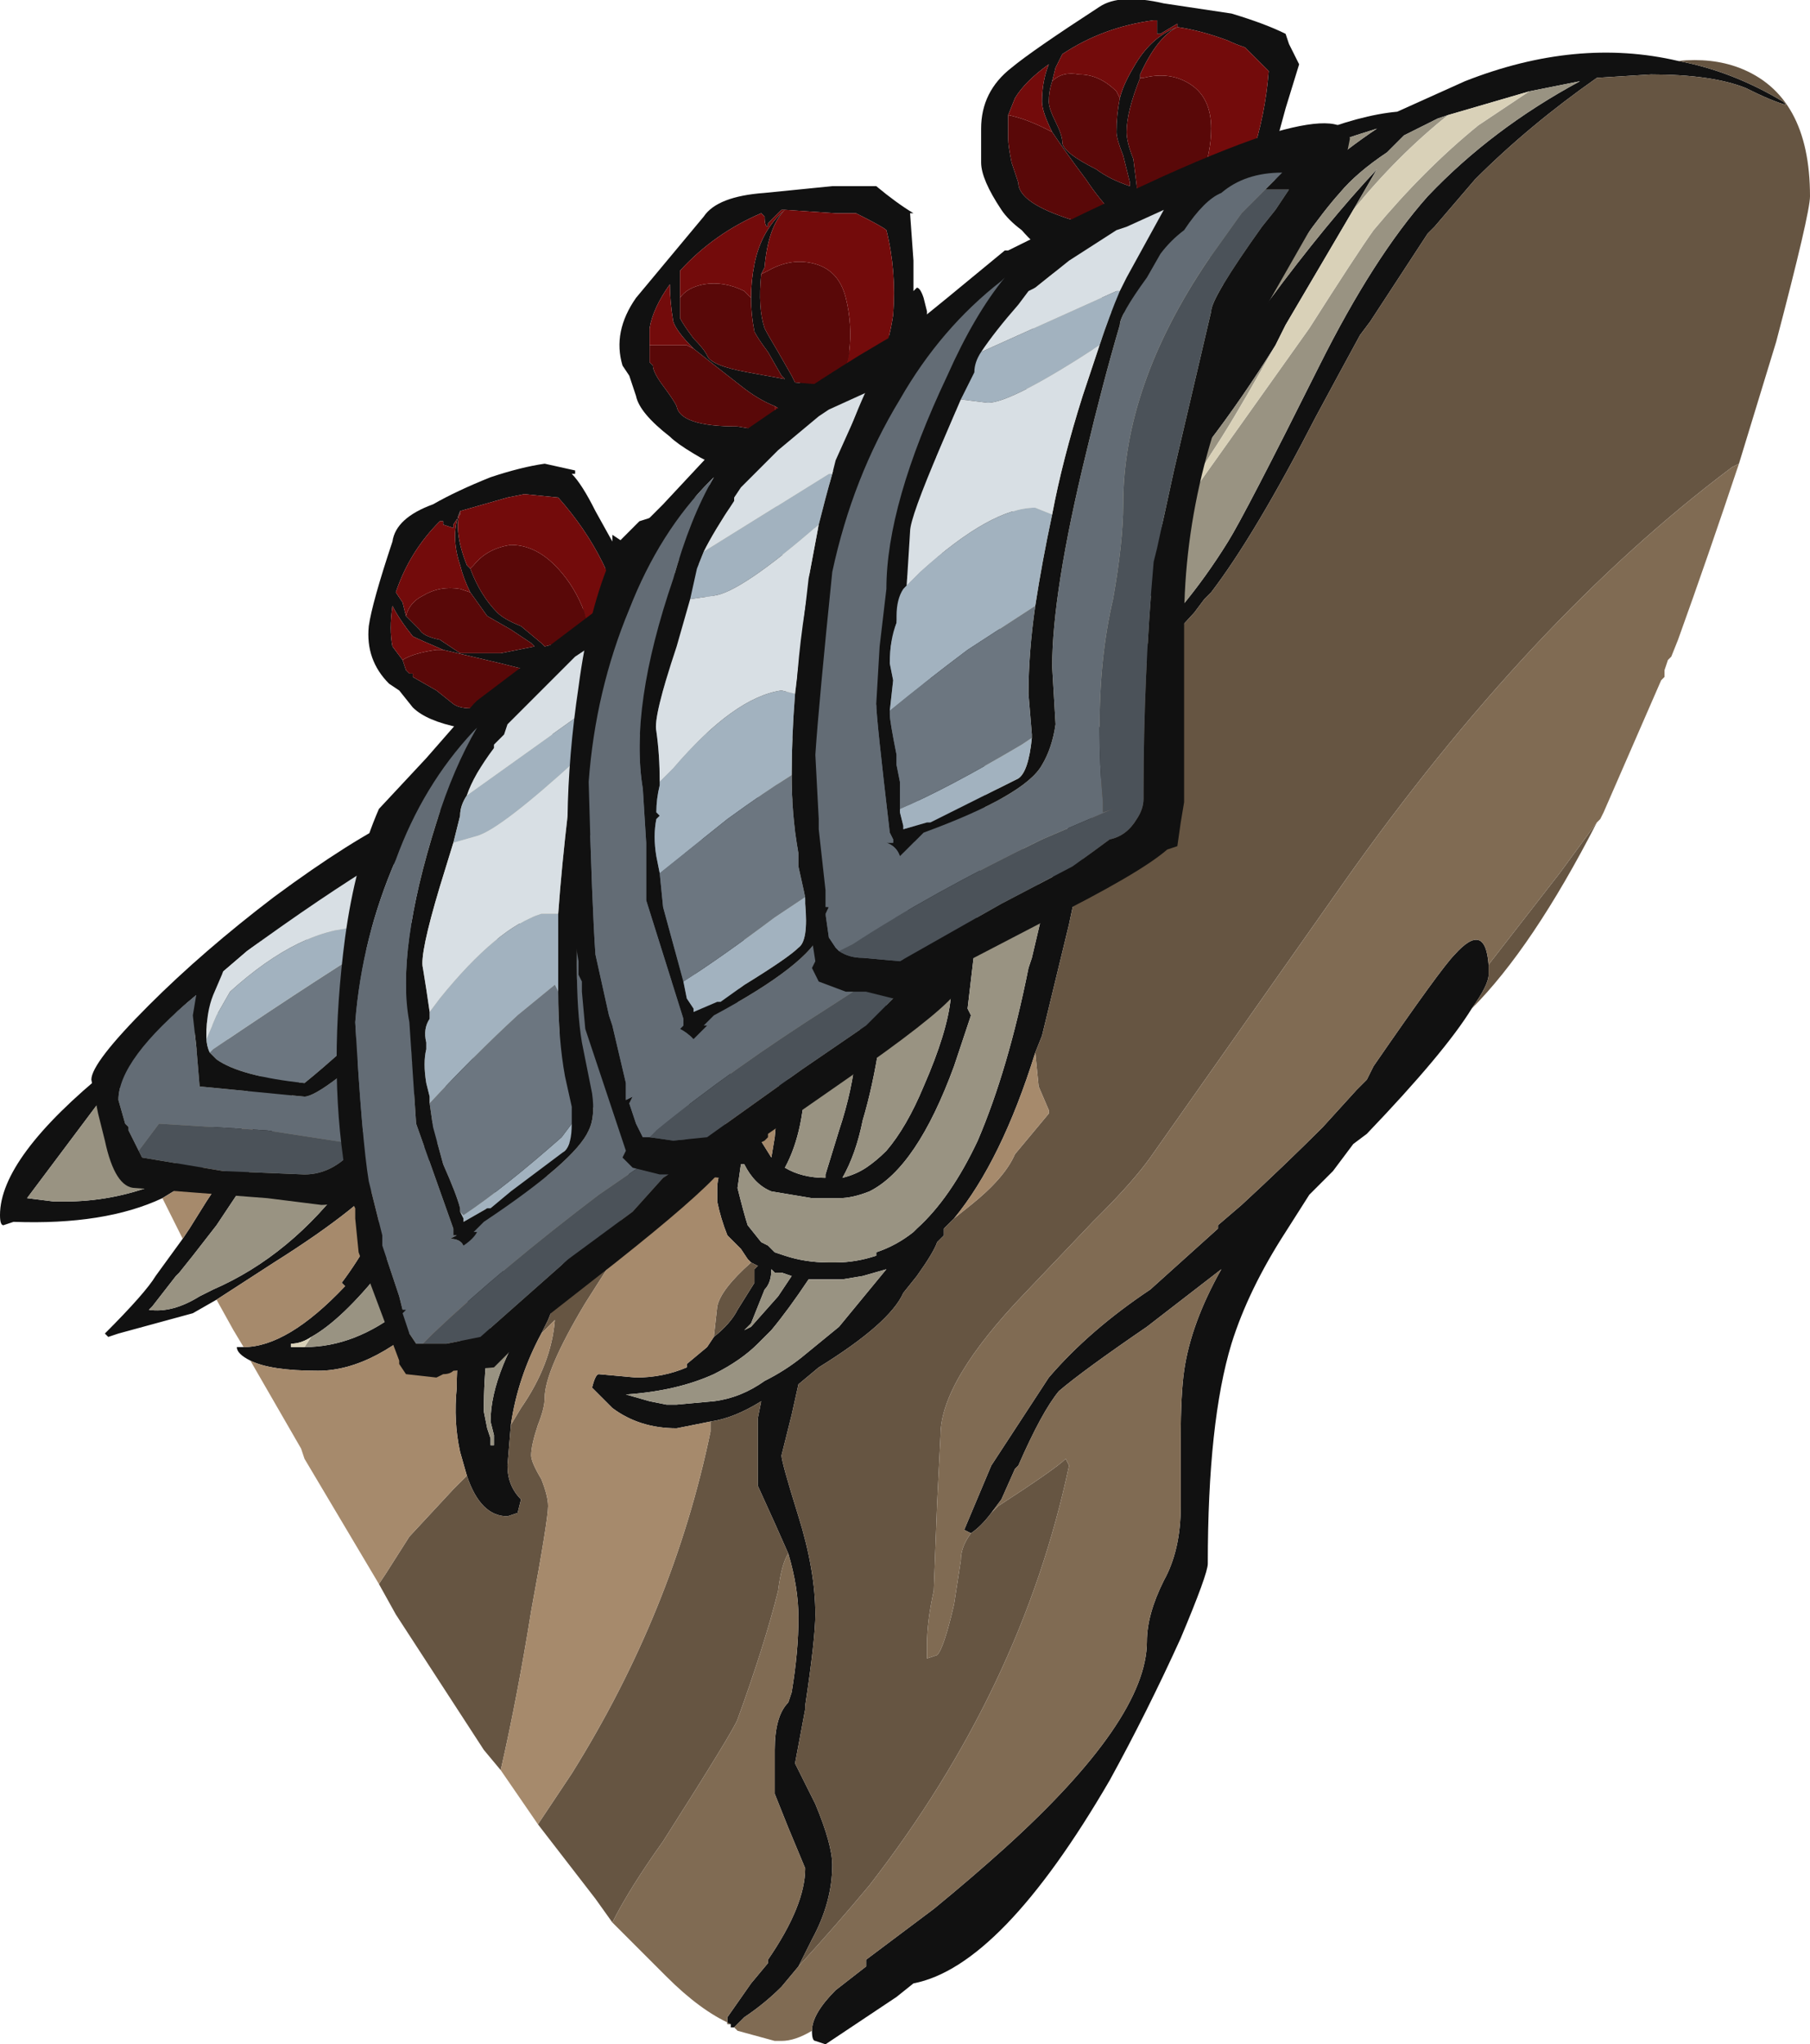 <?xml version="1.0" encoding="UTF-8" standalone="no"?>
<svg xmlns:ffdec="https://www.free-decompiler.com/flash" xmlns:xlink="http://www.w3.org/1999/xlink" ffdec:objectType="frame" height="211.4px" width="187.25px" xmlns="http://www.w3.org/2000/svg">
  <g transform="matrix(1.0, 0.0, 0.0, 1.0, 72.1, 220.5)">
    <use ffdec:characterId="440" height="30.2" transform="matrix(7.0, 0.0, 0.0, 7.0, -72.1, -220.5)" width="26.75" xlink:href="#shape0"/>
  </g>
  <defs>
    <g id="shape0" transform="matrix(1.0, 0.0, 0.0, 1.0, 10.3, 31.5)">
      <path d="M7.9 -27.05 L9.2 -28.95 Q9.6 -29.3 10.05 -29.6 9.4 -29.4 9.2 -29.3 L7.4 -28.05 6.2 -26.75 5.65 -27.65 Q5.35 -27.55 5.05 -27.3 L5.3 -27.55 4.8 -27.3 2.75 -26.15 Q2.5 -26.1 2.15 -25.8 L1.45 -24.95 -1.65 -21.85 Q-1.85 -21.6 -2.0 -21.4 L-4.1 -19.2 -5.25 -16.75 Q-5.25 -16.7 -5.4 -16.4 L-5.8 -15.65 -6.8 -13.85 -7.1 -13.4 -7.45 -12.95 -7.65 -12.7 -7.7 -12.65 -8.05 -12.2 -8.1 -12.15 Q-7.75 -12.1 -7.35 -12.35 L-7.15 -12.45 Q-6.0 -12.95 -5.15 -14.1 L-4.1 -16.0 -4.35 -13.8 -4.35 -13.65 -2.65 -18.5 -2.6 -17.5 -4.65 -12.75 Q-5.25 -12.0 -5.7 -11.75 -5.85 -11.65 -6.0 -11.65 L-6.0 -11.6 -5.8 -11.6 Q-4.3 -11.6 -3.0 -13.85 L-1.95 -16.45 Q-1.95 -16.6 -1.55 -17.65 L0.9 -20.8 1.45 -22.5 1.8 -23.35 2.2 -24.2 2.45 -24.4 2.1 -23.55 Q1.75 -22.7 1.45 -21.55 L-1.25 -15.55 -2.3 -14.0 Q-3.15 -12.55 -3.15 -10.65 L-3.1 -10.4 -3.05 -10.25 -3.05 -10.15 -3.0 -10.15 -3.0 -10.3 -3.05 -10.5 Q-3.05 -11.25 -2.3 -12.35 -1.9 -13.0 -0.9 -14.3 L1.6 -15.7 Q1.6 -14.8 1.3 -14.25 1.55 -14.1 1.9 -14.1 L1.9 -14.15 2.1 -14.8 Q2.3 -15.4 2.35 -15.95 L2.5 -16.8 Q2.5 -16.95 3.0 -19.25 L2.95 -17.8 Q2.95 -17.4 2.7 -16.1 2.6 -15.45 2.45 -14.95 2.35 -14.45 2.15 -14.1 2.35 -14.15 2.5 -14.25 2.65 -14.35 2.8 -14.5 3.1 -14.85 3.35 -15.45 3.7 -16.25 3.75 -16.75 L3.75 -17.0 3.8 -17.45 4.15 -20.15 4.3 -20.2 4.1 -17.45 4.0 -16.6 4.05 -16.5 3.8 -15.75 Q3.25 -14.25 2.55 -13.9 2.3 -13.8 2.1 -13.8 L1.7 -13.8 1.1 -13.9 Q0.85 -14.0 0.7 -14.3 L0.65 -14.3 0.6 -13.95 Q0.7 -13.55 0.75 -13.4 L0.95 -13.15 1.05 -13.1 1.15 -13.0 1.3 -12.95 Q1.6 -12.85 1.95 -12.85 L2.05 -12.85 Q2.35 -12.85 2.65 -12.95 L2.65 -13.0 Q2.95 -13.1 3.2 -13.3 L3.25 -13.35 Q3.75 -13.8 4.15 -14.65 4.6 -15.7 4.9 -17.2 L4.95 -17.35 5.15 -18.2 7.9 -27.05 M-7.9 -13.8 Q-8.75 -13.4 -10.1 -13.45 L-10.25 -13.4 Q-10.3 -13.4 -10.3 -13.55 -10.3 -14.4 -8.7 -15.7 L-5.2 -18.65 -4.4 -19.3 -3.75 -20.5 -3.55 -20.8 -3.35 -21.0 -3.1 -21.3 Q-2.8 -21.6 -2.4 -21.65 L-2.0 -21.95 -1.85 -22.2 -1.35 -23.1 -1.25 -23.25 -1.15 -23.5 -0.85 -23.8 Q-0.35 -23.95 0.05 -24.2 0.5 -24.65 1.0 -25.05 L1.4 -25.6 1.55 -25.9 2.25 -26.3 Q2.65 -26.5 3.2 -26.65 L4.2 -27.25 4.55 -27.55 Q5.15 -28.0 5.55 -28.0 L9.05 -29.5 Q9.8 -29.8 10.35 -29.85 L11.35 -30.3 Q13.0 -30.95 14.5 -30.6 15.3 -30.45 16.05 -30.0 L16.1 -29.95 Q15.9 -30.0 15.5 -30.2 15.0 -30.4 14.1 -30.4 L13.3 -30.35 Q12.3 -29.65 11.5 -28.85 L10.9 -28.15 10.8 -28.05 9.95 -26.75 9.8 -26.55 Q9.5 -26.0 9.15 -25.35 8.25 -23.6 7.6 -22.75 L7.5 -22.65 7.35 -22.45 Q6.85 -21.9 6.3 -21.35 5.8 -19.3 5.5 -17.85 L5.1 -16.2 5.0 -15.95 Q4.5 -14.35 3.8 -13.5 L3.65 -13.35 3.65 -13.25 3.55 -13.15 Q3.5 -13.0 3.25 -12.65 L3.05 -12.4 Q2.85 -11.95 1.8 -11.3 L1.5 -11.05 1.4 -10.6 1.25 -10.0 Q1.25 -9.9 1.5 -9.1 1.75 -8.3 1.75 -7.65 1.75 -7.3 1.6 -6.3 L1.6 -6.25 1.45 -5.45 1.75 -4.85 Q2.0 -4.25 2.0 -3.95 2.0 -3.4 1.7 -2.85 L1.5 -2.45 1.25 -2.15 Q1.0 -1.9 0.7 -1.7 L0.55 -1.55 0.5 -1.55 0.5 -1.6 0.45 -1.6 0.45 -1.7 0.8 -2.2 1.05 -2.5 1.05 -2.55 Q1.6 -3.35 1.6 -3.9 L1.35 -4.5 1.15 -5.0 1.15 -5.65 Q1.15 -6.15 1.35 -6.35 L1.4 -6.5 Q1.5 -7.1 1.5 -7.6 1.5 -8.05 1.35 -8.55 L1.15 -9.0 0.9 -9.55 0.9 -10.55 0.95 -10.8 Q0.55 -10.55 0.2 -10.5 L-0.3 -10.4 Q-0.85 -10.4 -1.25 -10.7 L-1.55 -11.0 Q-1.5 -11.2 -1.45 -11.2 L-0.9 -11.15 Q-0.5 -11.15 -0.15 -11.3 L-0.15 -11.35 0.15 -11.6 0.25 -11.75 Q0.5 -11.95 0.6 -12.15 L0.85 -12.55 0.85 -12.75 0.9 -12.8 0.8 -12.85 0.75 -12.9 0.65 -13.05 0.45 -13.25 Q0.35 -13.5 0.3 -13.75 L0.3 -13.95 Q0.3 -14.15 0.45 -14.45 L0.85 -14.8 1.1 -14.4 1.15 -14.7 1.2 -15.25 1.25 -16.15 0.55 -15.55 Q0.15 -14.95 -0.9 -13.75 L-2.1 -12.25 -2.2 -12.0 -2.3 -11.8 Q-2.65 -11.15 -2.75 -10.45 L-2.8 -9.85 Q-2.8 -9.55 -2.6 -9.35 L-2.65 -9.15 -2.8 -9.1 Q-3.2 -9.1 -3.4 -9.7 L-3.5 -10.05 Q-3.6 -10.5 -3.55 -11.0 -3.55 -11.95 -3.2 -12.9 L-3.8 -12.2 Q-4.75 -11.25 -5.6 -11.25 -6.3 -11.25 -6.6 -11.4 -6.8 -11.5 -6.8 -11.6 L-6.7 -11.6 Q-6.05 -11.6 -5.2 -12.5 L-5.25 -12.55 Q-4.8 -13.15 -4.5 -13.9 L-4.5 -14.25 Q-4.9 -13.7 -6.25 -12.85 L-7.1 -12.3 -7.45 -12.1 -8.55 -11.8 -8.7 -11.75 -8.75 -11.8 Q-8.15 -12.4 -8.0 -12.65 L-7.6 -13.2 -7.5 -13.35 -7.25 -13.75 Q-6.55 -14.8 -6.35 -15.2 L-7.5 -14.05 Q-7.65 -13.95 -7.9 -13.8 M11.45 -16.6 Q11.05 -15.95 9.9 -14.75 L9.7 -14.6 9.4 -14.2 9.05 -13.85 8.7 -13.3 Q8.15 -12.45 7.9 -11.65 7.55 -10.5 7.55 -8.4 7.55 -8.25 7.15 -7.3 6.65 -6.2 6.1 -5.2 4.5 -2.45 3.2 -2.2 L2.95 -2.0 1.9 -1.3 1.75 -1.35 Q1.7 -1.35 1.7 -1.5 1.7 -1.75 2.05 -2.1 L2.5 -2.45 2.5 -2.55 3.5 -3.3 Q4.05 -3.75 4.55 -4.2 6.65 -6.1 6.65 -7.25 6.65 -7.65 6.9 -8.15 7.15 -8.6 7.15 -9.25 L7.15 -10.25 Q7.15 -10.9 7.2 -11.25 7.3 -11.95 7.75 -12.75 L6.65 -11.9 Q5.7 -11.25 5.35 -10.95 5.1 -10.65 4.75 -9.85 L4.7 -9.8 4.5 -9.35 4.35 -9.15 Q4.2 -8.95 4.05 -8.85 L3.95 -8.9 4.35 -9.85 5.2 -11.15 Q5.8 -11.85 6.7 -12.45 L7.7 -13.35 7.7 -13.4 8.05 -13.7 Q8.7 -14.3 9.25 -14.85 L9.75 -15.4 9.9 -15.55 10.0 -15.75 Q11.0 -17.2 11.2 -17.4 11.65 -17.9 11.7 -17.25 L11.7 -17.1 Q11.7 -16.95 11.45 -16.6 M11.1 -29.8 L10.95 -29.75 10.45 -29.5 10.2 -29.25 Q9.75 -28.95 9.5 -28.65 9.05 -28.15 8.15 -26.75 L7.75 -26.0 8.45 -27.05 Q9.3 -28.2 10.05 -29.0 L9.7 -28.4 8.7 -26.7 8.55 -26.4 Q8.05 -25.6 7.55 -24.95 L7.35 -24.4 7.2 -24.05 6.35 -21.7 Q7.2 -22.45 7.85 -23.5 8.1 -23.9 9.2 -26.1 10.0 -27.7 10.8 -28.6 11.75 -29.6 13.05 -30.3 L12.3 -30.15 11.1 -29.8 M2.05 -12.6 L1.65 -12.6 Q1.35 -12.15 1.1 -11.85 L0.9 -11.65 Q0.65 -11.4 0.25 -11.2 -0.3 -10.95 -1.05 -10.9 L-0.7 -10.8 -0.45 -10.75 -0.3 -10.75 0.25 -10.8 Q0.65 -10.85 1.0 -11.1 1.3 -11.25 1.55 -11.45 L2.1 -11.9 2.8 -12.75 2.45 -12.65 2.15 -12.6 2.05 -12.6 M1.15 -12.7 L1.1 -12.75 Q1.1 -12.55 1.0 -12.45 0.9 -12.2 0.8 -11.95 L0.7 -11.85 0.8 -11.9 1.2 -12.35 1.4 -12.65 1.25 -12.7 1.15 -12.7 M-8.0 -15.8 L-8.85 -15.2 -9.9 -13.8 -9.5 -13.75 -9.35 -13.75 Q-8.65 -13.75 -8.0 -14.0 L-5.4 -16.65 Q-5.25 -16.9 -5.2 -17.1 L-4.85 -18.1 -4.6 -18.75 -5.3 -18.0 -7.6 -16.1 -8.0 -15.8 M-1.6 -15.75 L-1.2 -17.2 -1.0 -18.0 Q-1.25 -17.4 -1.65 -16.5 L-1.6 -15.75" fill="#111111" fill-rule="evenodd" stroke="none"/>
      <path d="M14.5 -30.6 Q15.0 -30.65 15.4 -30.5 16.45 -30.1 16.45 -28.6 16.45 -28.35 15.95 -26.45 L15.4 -24.65 15.3 -24.6 Q12.3 -22.35 9.55 -18.45 L6.7 -14.4 Q6.45 -14.05 5.95 -13.55 L5.85 -13.45 4.85 -12.4 Q3.6 -11.1 3.6 -10.3 L3.55 -9.3 3.5 -8.0 Q3.4 -7.55 3.4 -7.2 3.4 -7.05 3.4 -7.0 L3.55 -7.05 Q3.65 -7.15 3.8 -7.8 L3.9 -8.45 Q3.9 -8.65 4.05 -8.85 4.2 -8.95 4.35 -9.15 L4.45 -9.25 Q5.3 -9.8 5.45 -9.95 L5.5 -9.85 Q4.8 -6.55 2.55 -3.65 2.05 -3.05 1.5 -2.45 L1.7 -2.85 Q2.0 -3.4 2.0 -3.95 2.0 -4.25 1.75 -4.85 L1.45 -5.45 1.6 -6.25 1.6 -6.3 Q1.75 -7.3 1.75 -7.65 1.75 -8.3 1.5 -9.1 1.25 -9.9 1.25 -10.0 L1.4 -10.6 1.5 -11.05 1.8 -11.3 Q2.85 -11.95 3.05 -12.4 L3.25 -12.65 Q3.5 -13.0 3.55 -13.15 L3.65 -13.25 3.65 -13.35 3.8 -13.5 4.05 -13.7 Q4.55 -14.1 4.7 -14.45 L5.2 -15.05 5.2 -15.1 5.05 -15.45 5.0 -15.95 5.1 -16.2 5.5 -17.85 Q5.8 -19.3 6.3 -21.35 6.85 -21.9 7.35 -22.45 L7.5 -22.65 7.6 -22.75 Q8.25 -23.6 9.15 -25.35 9.5 -26.0 9.8 -26.55 L9.95 -26.75 10.8 -28.05 10.9 -28.15 11.5 -28.85 Q12.3 -29.65 13.3 -30.35 L14.1 -30.4 Q15.0 -30.4 15.5 -30.2 15.9 -30.0 16.1 -29.95 L16.05 -30.0 Q15.3 -30.45 14.5 -30.6 M13.3 -19.35 Q12.35 -17.5 11.45 -16.6 11.7 -16.95 11.7 -17.1 L11.7 -17.25 12.75 -18.6 13.3 -19.35 M0.55 -1.55 L0.5 -1.55 0.55 -1.55 0.7 -1.7 0.55 -1.55 M-1.25 -3.1 L-1.5 -3.45 -2.35 -4.55 -1.85 -5.3 Q-0.35 -7.7 0.2 -10.35 L0.2 -10.5 Q0.55 -10.55 0.95 -10.8 L0.9 -10.55 0.9 -9.55 1.15 -9.0 1.35 -8.55 Q1.25 -8.4 1.2 -8.0 1.0 -7.2 0.6 -6.1 0.55 -5.95 -0.5 -4.3 -1.0 -3.6 -1.25 -3.1 M-2.9 -5.35 L-3.15 -5.65 -4.45 -7.65 -4.7 -8.1 -4.6 -8.25 -4.25 -8.8 -3.6 -9.5 -3.4 -9.7 Q-3.2 -9.1 -2.8 -9.1 L-2.65 -9.15 -2.6 -9.35 Q-2.8 -9.55 -2.8 -9.85 L-2.75 -10.45 -2.6 -10.7 Q-2.15 -11.35 -2.1 -12.0 L-2.3 -11.8 -2.2 -12.0 -2.1 -12.25 -0.9 -13.75 Q0.15 -14.95 0.55 -15.55 L1.25 -16.15 1.25 -16.05 Q0.7 -15.25 -0.25 -14.1 L-1.3 -12.8 -1.65 -12.25 Q-2.25 -11.25 -2.25 -10.85 -2.25 -10.7 -2.35 -10.45 -2.45 -10.15 -2.45 -10.0 -2.45 -9.9 -2.3 -9.65 -2.2 -9.4 -2.2 -9.25 -2.2 -9.05 -2.45 -7.7 -2.65 -6.45 -2.9 -5.35 M0.8 -12.85 L0.9 -12.8 0.85 -12.75 0.85 -12.55 0.6 -12.15 Q0.5 -11.95 0.25 -11.75 L0.3 -12.2 Q0.35 -12.45 0.8 -12.85 M-1.6 -15.75 L-1.65 -16.5 Q-1.25 -17.4 -1.0 -18.0 L-1.2 -17.2 -1.6 -15.75" fill="#665542" fill-rule="evenodd" stroke="none"/>
      <path d="M15.4 -24.65 Q14.95 -23.3 14.5 -22.05 L14.4 -21.8 14.35 -21.75 14.3 -21.6 14.3 -21.5 14.25 -21.45 13.4 -19.5 13.35 -19.4 13.3 -19.35 12.75 -18.6 11.7 -17.25 Q11.65 -17.9 11.2 -17.4 11.0 -17.2 10.0 -15.75 L9.9 -15.55 9.75 -15.4 9.25 -14.85 Q8.7 -14.3 8.05 -13.7 L7.7 -13.4 7.7 -13.35 6.7 -12.45 Q5.8 -11.85 5.2 -11.15 L4.35 -9.85 3.95 -8.9 4.05 -8.85 Q3.9 -8.65 3.9 -8.45 L3.8 -7.8 Q3.65 -7.15 3.55 -7.05 L3.4 -7.0 Q3.4 -7.05 3.4 -7.2 3.4 -7.55 3.5 -8.0 L3.55 -9.3 3.6 -10.3 Q3.6 -11.1 4.85 -12.4 L5.85 -13.45 5.95 -13.55 Q6.45 -14.05 6.7 -14.4 L9.55 -18.45 Q12.3 -22.35 15.3 -24.6 L15.4 -24.65 M1.7 -1.5 Q1.45 -1.35 1.25 -1.35 L1.15 -1.35 0.6 -1.5 0.55 -1.55 0.7 -1.7 Q1.0 -1.9 1.25 -2.15 L1.5 -2.45 Q2.05 -3.05 2.55 -3.65 4.8 -6.55 5.5 -9.85 L5.45 -9.95 Q5.3 -9.8 4.45 -9.25 L4.35 -9.15 4.5 -9.35 4.7 -9.8 4.75 -9.85 Q5.1 -10.65 5.35 -10.95 5.7 -11.25 6.65 -11.9 L7.75 -12.75 Q7.3 -11.95 7.2 -11.25 7.15 -10.9 7.15 -10.25 L7.15 -9.25 Q7.15 -8.6 6.9 -8.15 6.65 -7.65 6.65 -7.25 6.65 -6.1 4.55 -4.2 4.05 -3.75 3.5 -3.3 L2.5 -2.55 2.5 -2.45 2.05 -2.1 Q1.7 -1.75 1.7 -1.5 M0.5 -1.6 Q0.05 -1.8 -0.45 -2.3 -0.8 -2.65 -1.25 -3.1 -1.0 -3.6 -0.5 -4.3 0.55 -5.95 0.6 -6.1 1.0 -7.2 1.2 -8.0 1.25 -8.4 1.35 -8.55 1.5 -8.05 1.5 -7.6 1.5 -7.1 1.4 -6.5 L1.35 -6.35 Q1.15 -6.15 1.15 -5.65 L1.15 -5.0 1.35 -4.5 1.6 -3.9 Q1.6 -3.35 1.05 -2.55 L1.05 -2.5 0.8 -2.2 0.45 -1.7 0.45 -1.6 0.5 -1.6" fill="#806b53" fill-rule="evenodd" stroke="none"/>
      <path d="M-2.35 -4.55 L-2.9 -5.35 Q-2.65 -6.45 -2.45 -7.7 -2.2 -9.05 -2.2 -9.25 -2.2 -9.4 -2.3 -9.65 -2.45 -9.9 -2.45 -10.0 -2.45 -10.15 -2.35 -10.45 -2.25 -10.7 -2.25 -10.85 -2.25 -11.25 -1.65 -12.25 L-1.3 -12.8 -0.25 -14.1 Q0.7 -15.25 1.25 -16.05 L1.25 -16.15 1.2 -15.25 1.15 -14.7 1.1 -14.4 0.85 -14.8 0.45 -14.45 Q0.3 -14.15 0.3 -13.95 L0.3 -13.75 Q0.35 -13.5 0.45 -13.25 L0.65 -13.05 0.75 -12.9 0.8 -12.85 Q0.35 -12.45 0.3 -12.2 L0.25 -11.75 0.15 -11.6 -0.15 -11.35 -0.15 -11.3 Q-0.5 -11.15 -0.9 -11.15 L-1.45 -11.2 Q-1.5 -11.2 -1.55 -11.0 L-1.25 -10.7 Q-0.85 -10.4 -0.3 -10.4 L0.2 -10.5 0.2 -10.35 Q-0.35 -7.7 -1.85 -5.3 L-2.35 -4.55 M-4.7 -8.1 L-5.8 -9.95 -5.85 -10.1 -6.6 -11.4 Q-6.3 -11.25 -5.6 -11.25 -4.75 -11.25 -3.8 -12.2 L-3.2 -12.9 Q-3.55 -11.95 -3.55 -11.0 -3.6 -10.5 -3.5 -10.05 L-3.4 -9.7 -3.6 -9.5 -4.25 -8.8 -4.6 -8.25 -4.7 -8.1 M-6.7 -11.6 L-6.85 -11.85 -7.1 -12.3 -6.25 -12.85 Q-4.9 -13.7 -4.5 -14.25 L-4.5 -13.9 Q-4.8 -13.15 -5.25 -12.55 L-5.2 -12.5 Q-6.05 -11.6 -6.7 -11.6 M-7.6 -13.2 L-7.9 -13.8 Q-7.65 -13.95 -7.5 -14.05 L-6.35 -15.2 Q-6.55 -14.8 -7.25 -13.75 L-7.5 -13.35 -7.6 -13.2 M5.0 -15.95 L5.05 -15.45 5.2 -15.1 5.2 -15.05 4.7 -14.45 Q4.55 -14.1 4.05 -13.7 L3.8 -13.5 Q4.5 -14.35 5.0 -15.95 M-2.3 -11.8 L-2.1 -12.0 Q-2.15 -11.35 -2.6 -10.7 L-2.75 -10.45 Q-2.65 -11.15 -2.3 -11.8" fill="#a68a6c" fill-rule="evenodd" stroke="none"/>
      <path d="M7.4 -28.05 L9.2 -29.3 Q9.4 -29.4 10.05 -29.6 9.6 -29.3 9.2 -28.95 L7.9 -27.05 7.4 -28.05 M5.15 -18.2 L4.95 -17.35 4.9 -17.2 Q4.6 -15.7 4.15 -14.65 3.75 -13.8 3.25 -13.35 L3.2 -13.3 Q2.95 -13.1 2.65 -13.0 L2.65 -12.95 Q2.35 -12.85 2.05 -12.85 L1.95 -12.85 Q1.6 -12.85 1.3 -12.95 L1.15 -13.0 1.05 -13.1 0.95 -13.15 0.75 -13.4 Q0.7 -13.55 0.6 -13.95 L0.65 -14.3 0.7 -14.3 Q0.85 -14.0 1.1 -13.9 L1.7 -13.8 2.1 -13.8 Q2.3 -13.8 2.55 -13.9 3.25 -14.25 3.8 -15.75 L4.05 -16.5 4.0 -16.6 4.1 -17.45 4.3 -20.2 5.15 -18.2 M4.15 -20.15 L3.8 -17.45 3.75 -17.0 3.75 -16.75 Q3.7 -16.25 3.35 -15.45 3.1 -14.85 2.8 -14.5 2.65 -14.35 2.5 -14.25 2.35 -14.15 2.15 -14.1 2.35 -14.45 2.45 -14.95 2.6 -15.45 2.7 -16.1 2.95 -17.4 2.95 -17.8 L3.0 -19.25 Q2.5 -16.95 2.5 -16.8 L2.35 -15.95 Q2.3 -15.4 2.1 -14.8 L1.9 -14.15 1.9 -14.1 Q1.55 -14.1 1.3 -14.25 1.6 -14.8 1.6 -15.7 L-0.9 -14.3 Q-1.9 -13.0 -2.3 -12.35 -3.05 -11.25 -3.05 -10.5 L-3.0 -10.3 -3.0 -10.15 -3.05 -10.15 -3.05 -10.25 -3.1 -10.4 -3.15 -10.65 Q-3.15 -12.55 -2.3 -14.0 L-1.25 -15.55 1.45 -21.55 1.8 -22.35 2.45 -24.4 2.2 -24.2 2.1 -24.05 1.75 -23.65 1.65 -23.9 2.15 -24.65 2.25 -25.1 Q1.7 -24.95 0.8 -23.4 L-0.8 -21.75 Q-0.95 -21.35 -1.0 -21.1 L-0.75 -20.85 0.9 -20.8 -1.55 -17.65 Q-1.95 -16.6 -1.95 -16.45 L-3.0 -13.85 Q-4.3 -11.6 -5.8 -11.6 L-5.7 -11.75 Q-5.25 -12.0 -4.65 -12.75 L-2.6 -17.5 -2.0 -19.2 Q-1.9 -19.4 -1.8 -19.65 L-1.5 -20.7 -1.25 -21.75 -1.2 -21.95 Q-1.75 -21.55 -2.1 -20.8 L-4.1 -19.2 -2.0 -21.4 Q-1.85 -21.6 -1.65 -21.85 L1.45 -24.95 2.15 -25.8 Q2.5 -26.1 2.75 -26.15 L4.8 -27.3 5.3 -27.55 5.05 -27.3 Q5.35 -27.55 5.65 -27.65 L6.2 -26.75 1.65 -21.3 1.15 -19.8 0.7 -18.3 Q1.45 -19.65 2.1 -21.25 L4.15 -20.15 M-2.65 -18.5 L-4.35 -13.65 -4.35 -13.8 -4.1 -16.0 -5.15 -14.1 Q-6.0 -12.95 -7.15 -12.45 L-7.35 -12.35 Q-7.75 -12.1 -8.1 -12.15 L-8.05 -12.2 -7.7 -12.65 -7.65 -12.7 -7.45 -12.95 -7.1 -13.4 -6.8 -13.85 -5.8 -15.65 -5.4 -15.95 -5.05 -16.25 -2.65 -18.5 M9.7 -28.4 L10.05 -29.0 Q9.3 -28.2 8.45 -27.05 L7.75 -26.0 8.15 -26.75 Q9.05 -28.15 9.5 -28.65 9.75 -28.95 10.2 -29.25 L10.45 -29.5 10.95 -29.75 11.1 -29.8 Q10.35 -29.2 9.7 -28.4 M12.3 -30.15 L13.05 -30.3 Q11.75 -29.6 10.8 -28.6 10.0 -27.7 9.2 -26.1 8.1 -23.9 7.85 -23.5 7.2 -22.45 6.35 -21.7 L7.2 -24.05 9.05 -26.65 Q9.75 -27.75 10.0 -28.1 10.75 -29.0 11.55 -29.65 L12.3 -30.15 M7.35 -24.4 L7.55 -24.95 Q8.05 -25.6 8.55 -26.4 L8.35 -26.05 Q7.9 -25.25 7.6 -24.8 L7.35 -24.4 M2.05 -12.6 L2.15 -12.6 2.45 -12.65 2.8 -12.75 2.1 -11.9 1.55 -11.45 Q1.3 -11.25 1.0 -11.1 0.65 -10.85 0.25 -10.8 L-0.3 -10.75 -0.45 -10.75 -0.7 -10.8 -1.05 -10.9 Q-0.3 -10.95 0.25 -11.2 0.65 -11.4 0.9 -11.65 L1.1 -11.85 Q1.35 -12.15 1.65 -12.6 L2.05 -12.6 M1.15 -12.7 L1.25 -12.7 1.4 -12.65 1.2 -12.35 0.8 -11.9 0.7 -11.85 0.8 -11.95 Q0.9 -12.2 1.0 -12.45 1.1 -12.55 1.1 -12.75 L1.15 -12.7 M-5.4 -16.65 L-8.0 -14.0 Q-8.65 -13.75 -9.35 -13.75 L-9.5 -13.75 -9.9 -13.8 -8.85 -15.2 -8.0 -15.8 -5.4 -16.65 M-7.6 -16.1 L-5.3 -18.0 -4.6 -18.75 -4.85 -18.1 -5.0 -18.0 Q-5.6 -17.6 -5.85 -17.1 L-7.6 -16.1" fill="#999382" fill-rule="evenodd" stroke="none"/>
      <path d="M7.4 -28.05 L7.9 -27.05 5.15 -18.2 4.3 -20.2 4.15 -20.15 2.1 -21.25 Q1.45 -19.65 0.7 -18.3 L1.15 -19.8 1.65 -21.3 6.2 -26.75 7.4 -28.05 M1.45 -21.55 Q1.75 -22.7 2.1 -23.55 L2.45 -24.4 1.8 -22.35 1.45 -21.55 M2.2 -24.2 L1.8 -23.35 1.45 -22.5 0.9 -20.8 -0.75 -20.85 -1.0 -21.1 Q-0.95 -21.35 -0.8 -21.75 L0.8 -23.4 Q1.7 -24.95 2.25 -25.1 L2.15 -24.65 1.65 -23.9 1.75 -23.65 2.1 -24.05 2.2 -24.2 M-5.8 -11.6 L-6.0 -11.6 -6.0 -11.65 Q-5.85 -11.65 -5.7 -11.75 L-5.8 -11.6 M-2.6 -17.5 L-2.65 -18.5 -5.05 -16.25 -5.4 -15.95 -5.8 -15.65 -5.4 -16.4 Q-5.25 -16.7 -5.25 -16.75 L-4.1 -19.2 -2.1 -20.8 Q-1.75 -21.55 -1.2 -21.95 L-1.25 -21.75 -1.5 -20.7 -1.8 -19.65 Q-1.9 -19.4 -2.0 -19.2 L-2.6 -17.5 M-4.35 -13.65 L-4.35 -13.8 -4.35 -13.65 M9.7 -28.4 Q10.35 -29.2 11.1 -29.8 L12.3 -30.15 11.55 -29.65 Q10.75 -29.0 10.0 -28.1 9.75 -27.75 9.05 -26.65 L7.2 -24.05 7.35 -24.4 7.6 -24.8 Q7.9 -25.25 8.35 -26.05 L8.55 -26.4 8.7 -26.7 9.7 -28.4 M-5.4 -16.65 L-8.0 -15.8 -7.6 -16.1 -5.85 -17.1 Q-5.6 -17.6 -5.0 -18.0 L-4.85 -18.1 -5.2 -17.1 Q-5.25 -16.9 -5.4 -16.65" fill="#d9d1b8" fill-rule="evenodd" stroke="none"/>
      <path d="M0.8 -27.1 Q0.8 -27.35 0.85 -27.6 0.95 -28.1 1.3 -28.4 L1.25 -28.4 1.05 -28.2 1.05 -28.15 Q1.0 -28.15 1.0 -28.3 L0.95 -28.35 Q0.25 -28.05 -0.25 -27.5 L-0.25 -27.1 -0.25 -26.8 Q-0.2 -26.7 -0.05 -26.5 0.1 -26.35 0.15 -26.25 0.2 -26.1 0.75 -26.0 L1.3 -25.9 1.25 -25.95 1.05 -26.3 Q0.9 -26.5 0.85 -26.6 0.8 -26.85 0.8 -27.1 M2.0 -28.75 L2.65 -28.75 Q2.95 -28.5 3.2 -28.35 L3.15 -28.35 3.2 -27.65 3.2 -27.2 3.25 -27.25 Q3.3 -27.25 3.35 -27.1 L3.4 -26.9 3.4 -26.6 2.4 -24.65 Q1.2 -24.3 0.85 -24.45 L0.8 -24.5 Q0.35 -24.55 -0.05 -24.8 -0.3 -24.95 -0.4 -25.05 -0.85 -25.4 -0.9 -25.65 L-1.0 -25.95 -1.1 -26.1 Q-1.25 -26.6 -0.9 -27.1 L0.1 -28.3 Q0.3 -28.6 1.0 -28.65 L2.0 -28.75 M2.05 -25.8 L2.45 -25.75 Q2.8 -26.15 2.9 -26.85 2.95 -27.5 2.8 -28.1 2.75 -28.15 2.35 -28.35 L2.05 -28.35 1.3 -28.4 Q1.05 -28.15 1.0 -27.55 L0.95 -27.45 Q0.9 -26.95 1.0 -26.65 1.05 -26.55 1.2 -26.3 L1.4 -25.95 1.45 -25.85 2.05 -25.8 M6.25 -30.05 Q6.3 -30.25 6.45 -30.5 6.7 -30.95 7.1 -31.1 L7.1 -31.15 6.85 -31.0 6.8 -31.0 Q6.8 -30.95 6.8 -31.1 L6.8 -31.2 6.75 -31.2 Q6.0 -31.1 5.4 -30.7 L5.3 -30.5 5.25 -30.3 Q5.2 -30.15 5.2 -30.0 5.2 -29.9 5.3 -29.7 5.4 -29.5 5.4 -29.4 5.4 -29.25 5.9 -29.0 6.1 -28.85 6.4 -28.75 L6.4 -28.8 6.3 -29.2 Q6.2 -29.45 6.2 -29.55 6.2 -29.8 6.25 -30.05 M4.2 -29.6 Q4.2 -30.15 4.65 -30.5 4.95 -30.75 5.95 -31.4 6.25 -31.6 6.9 -31.45 L7.9 -31.3 Q8.4 -31.15 8.7 -31.0 L8.75 -30.85 8.9 -30.55 8.7 -29.9 8.55 -29.35 5.55 -27.55 Q5.15 -27.7 4.8 -28.1 4.6 -28.25 4.5 -28.4 4.2 -28.85 4.2 -29.1 L4.2 -29.6 M5.25 -29.55 Q5.1 -29.85 5.1 -30.0 5.1 -30.3 5.2 -30.55 4.85 -30.3 4.7 -30.05 L4.6 -29.8 4.6 -29.45 Q4.6 -29.35 4.65 -29.1 L4.75 -28.8 Q4.75 -28.5 5.55 -28.25 L5.8 -28.15 6.15 -28.35 Q5.95 -28.55 5.75 -28.85 5.45 -29.25 5.25 -29.55 M7.1 -28.4 L8.2 -29.2 Q8.4 -29.8 8.45 -30.45 L8.1 -30.8 Q7.95 -30.85 7.85 -30.9 7.45 -31.05 7.1 -31.1 6.8 -30.95 6.55 -30.4 L6.55 -30.35 Q6.35 -29.85 6.35 -29.55 6.35 -29.4 6.45 -29.15 L6.5 -28.75 6.5 -28.65 7.1 -28.4 M0.9 -25.15 L1.6 -25.25 Q1.4 -25.35 1.15 -25.5 0.9 -25.6 0.65 -25.8 0.2 -26.15 -0.05 -26.35 -0.3 -26.6 -0.35 -26.75 -0.4 -27.05 -0.4 -27.3 -0.65 -26.95 -0.7 -26.65 L-0.7 -26.4 -0.7 -26.15 -0.65 -26.1 Q-0.65 -26.0 -0.5 -25.8 -0.35 -25.6 -0.3 -25.5 -0.25 -25.2 0.6 -25.2 L0.9 -25.15 M-3.35 -22.75 Q-3.45 -22.95 -3.5 -23.15 -3.65 -23.6 -3.5 -23.95 L-3.5 -23.9 -3.6 -23.75 -3.6 -23.7 -3.75 -23.75 -3.75 -23.8 -3.8 -23.8 Q-4.25 -23.35 -4.45 -22.75 L-4.35 -22.6 -4.3 -22.4 Q-4.2 -22.3 -4.1 -22.2 -4.05 -22.1 -3.8 -22.05 L-3.5 -21.85 -2.9 -21.85 -2.4 -21.95 -2.45 -22.0 -2.75 -22.2 -3.1 -22.4 -3.35 -22.75 M-1.65 -22.1 L-1.25 -22.15 Q-1.1 -22.6 -1.4 -23.2 -1.65 -23.7 -2.05 -24.15 L-2.55 -24.2 -2.8 -24.15 -3.5 -23.95 Q-3.6 -23.65 -3.4 -23.15 L-3.35 -23.1 Q-3.2 -22.7 -2.95 -22.45 -2.85 -22.35 -2.6 -22.25 L-2.3 -22.0 -2.25 -21.95 -1.65 -22.1 M-3.05 -24.45 Q-2.6 -24.6 -2.25 -24.65 L-1.8 -24.55 -1.8 -24.5 -1.85 -24.5 Q-1.7 -24.35 -1.5 -23.95 L-1.25 -23.5 -1.25 -23.6 -1.1 -23.5 -0.95 -23.35 -0.85 -21.25 Q-1.75 -20.65 -2.1 -20.65 L-3.5 -20.75 Q-4.0 -20.85 -4.2 -21.05 L-4.4 -21.3 -4.55 -21.4 Q-4.9 -21.75 -4.85 -22.25 -4.8 -22.6 -4.5 -23.5 -4.45 -23.85 -3.9 -24.05 -3.55 -24.25 -3.05 -24.45 M-3.75 -21.9 Q-4.1 -22.05 -4.2 -22.1 -4.4 -22.35 -4.5 -22.55 -4.55 -22.2 -4.5 -21.95 L-4.35 -21.75 -4.3 -21.6 -4.25 -21.55 -4.2 -21.55 -4.2 -21.5 -3.85 -21.3 -3.6 -21.1 Q-3.4 -20.95 -2.65 -21.15 L-2.4 -21.25 -2.3 -21.55 -2.9 -21.7 -3.75 -21.9 M-8.95 -15.55 Q-8.95 -15.8 -8.1 -16.65 -7.3 -17.45 -6.25 -18.25 -5.1 -19.1 -4.35 -19.45 L-4.2 -15.55 Q-4.75 -13.7 -5.55 -13.7 L-6.35 -13.8 -8.3 -13.95 Q-8.6 -13.95 -8.75 -14.65 L-8.85 -15.05 -8.95 -15.55 M-4.65 -18.8 Q-5.55 -18.25 -6.65 -17.45 L-7.0 -17.15 -7.15 -16.8 Q-7.25 -16.55 -7.25 -16.2 -7.25 -16.05 -7.2 -15.95 L-7.1 -15.85 Q-6.75 -15.6 -5.8 -15.5 -5.3 -15.9 -4.25 -16.9 L-4.15 -17.9 -4.1 -18.6 -4.65 -18.8 M-5.0 -14.6 L-4.35 -16.4 Q-5.55 -15.3 -5.8 -15.3 L-7.35 -15.45 -7.4 -16.05 -7.45 -16.5 -7.4 -16.8 Q-8.55 -15.85 -8.55 -15.25 L-8.45 -14.9 -8.4 -14.85 -8.4 -14.8 -8.25 -14.5 -8.2 -14.4 -7.0 -14.2 -5.8 -14.15 Q-5.35 -14.15 -5.0 -14.6" fill="#111111" fill-rule="evenodd" stroke="none"/>
      <path d="M-4.45 -17.75 L-4.15 -17.9 -4.25 -16.9 Q-5.3 -15.9 -5.8 -15.5 -6.75 -15.6 -7.1 -15.85 L-7.2 -15.95 -7.15 -16.0 Q-5.45 -17.15 -4.45 -17.75" fill="#6c7680" fill-rule="evenodd" stroke="none"/>
      <path d="M-7.25 -16.2 L-7.25 -16.15 -7.1 -16.5 -6.9 -16.85 Q-5.85 -17.8 -4.95 -17.8 L-4.45 -17.75 Q-5.45 -17.15 -7.15 -16.0 L-7.2 -15.95 Q-7.25 -16.05 -7.25 -16.2 M-4.1 -18.6 L-4.65 -18.8 -4.1 -18.6" fill="#a2b2bf" fill-rule="evenodd" stroke="none"/>
      <path d="M-0.25 -27.1 Q-0.15 -27.25 0.1 -27.3 0.4 -27.35 0.7 -27.2 L0.8 -27.1 Q0.8 -26.85 0.85 -26.6 0.9 -26.5 1.05 -26.3 L1.25 -25.95 1.3 -25.9 0.75 -26.0 Q0.2 -26.1 0.15 -26.25 0.1 -26.35 -0.05 -26.5 -0.2 -26.7 -0.25 -26.8 L-0.25 -27.1 M0.95 -27.45 L1.05 -27.5 Q1.4 -27.7 1.75 -27.6 2.1 -27.5 2.2 -27.1 2.3 -26.7 2.25 -26.3 2.2 -26.0 2.05 -25.8 L1.45 -25.85 1.4 -25.95 1.2 -26.3 Q1.05 -26.55 1.0 -26.65 0.9 -26.95 0.95 -27.45 M5.25 -30.3 Q5.4 -30.45 5.65 -30.4 5.95 -30.4 6.2 -30.15 L6.25 -30.05 Q6.2 -29.8 6.2 -29.55 6.2 -29.45 6.3 -29.2 L6.4 -28.8 6.4 -28.75 Q6.1 -28.85 5.9 -29.0 5.4 -29.25 5.4 -29.4 5.4 -29.5 5.3 -29.7 5.2 -29.9 5.2 -30.0 5.2 -30.15 5.25 -30.3 M4.6 -29.8 Q4.85 -29.75 5.15 -29.6 L5.25 -29.55 Q5.45 -29.25 5.75 -28.85 5.95 -28.55 6.15 -28.35 L5.8 -28.15 5.55 -28.25 Q4.75 -28.5 4.75 -28.8 L4.65 -29.1 Q4.6 -29.35 4.6 -29.45 L4.6 -29.8 M6.55 -30.35 L6.6 -30.35 Q7.0 -30.45 7.3 -30.25 7.6 -30.05 7.6 -29.6 7.6 -29.25 7.45 -28.85 L7.1 -28.4 6.5 -28.65 6.5 -28.75 6.45 -29.15 Q6.35 -29.4 6.35 -29.55 6.35 -29.85 6.55 -30.35 M1.15 -25.5 L1.15 -25.4 0.9 -25.15 0.6 -25.2 Q-0.25 -25.2 -0.3 -25.5 -0.35 -25.6 -0.5 -25.8 -0.65 -26.0 -0.65 -26.1 L-0.7 -26.15 -0.7 -26.4 -0.15 -26.4 -0.05 -26.35 Q0.2 -26.15 0.65 -25.8 0.9 -25.6 1.15 -25.5 M-4.3 -22.4 Q-4.25 -22.6 -4.05 -22.7 -3.8 -22.85 -3.5 -22.8 L-3.35 -22.75 -3.1 -22.4 -2.75 -22.2 -2.45 -22.0 -2.4 -21.95 -2.9 -21.85 -3.5 -21.85 -3.8 -22.05 Q-4.05 -22.1 -4.1 -22.2 -4.2 -22.3 -4.3 -22.4 M-3.35 -23.1 L-3.3 -23.15 Q-3.1 -23.4 -2.75 -23.45 -2.4 -23.45 -2.1 -23.15 -1.85 -22.9 -1.7 -22.55 -1.6 -22.3 -1.65 -22.1 L-2.25 -21.95 -2.3 -22.0 -2.6 -22.25 Q-2.85 -22.35 -2.95 -22.45 -3.2 -22.7 -3.35 -23.1 M-4.35 -21.75 Q-4.2 -21.85 -3.85 -21.9 L-3.75 -21.9 -2.9 -21.7 -2.3 -21.55 -2.4 -21.25 -2.65 -21.15 Q-3.4 -20.95 -3.6 -21.1 L-3.85 -21.3 -4.2 -21.5 -4.2 -21.55 -4.25 -21.55 -4.3 -21.6 -4.35 -21.75" fill="#590808" fill-rule="evenodd" stroke="none"/>
      <path d="M-0.25 -27.1 L-0.25 -27.5 Q0.25 -28.05 0.95 -28.35 L1.0 -28.3 Q1.0 -28.15 1.05 -28.15 L1.05 -28.2 1.25 -28.4 1.3 -28.4 Q0.95 -28.1 0.85 -27.6 0.8 -27.35 0.8 -27.1 L0.7 -27.2 Q0.4 -27.35 0.1 -27.3 -0.15 -27.25 -0.25 -27.1 M0.95 -27.45 L1.0 -27.55 Q1.05 -28.15 1.3 -28.4 L2.05 -28.35 2.35 -28.35 Q2.75 -28.15 2.8 -28.1 2.95 -27.5 2.9 -26.85 2.8 -26.15 2.45 -25.75 L2.05 -25.8 Q2.2 -26.0 2.25 -26.3 2.3 -26.7 2.2 -27.1 2.1 -27.5 1.75 -27.6 1.4 -27.7 1.05 -27.5 L0.95 -27.45 M6.25 -30.05 L6.2 -30.15 Q5.95 -30.4 5.65 -30.4 5.4 -30.45 5.25 -30.3 L5.3 -30.5 5.4 -30.7 Q6.0 -31.1 6.75 -31.2 L6.8 -31.2 6.8 -31.1 Q6.8 -30.95 6.8 -31.0 L6.85 -31.0 7.1 -31.15 7.1 -31.1 Q6.7 -30.95 6.45 -30.5 6.3 -30.25 6.25 -30.05 M4.6 -29.8 L4.7 -30.05 Q4.85 -30.3 5.2 -30.55 5.1 -30.3 5.1 -30.0 5.1 -29.85 5.25 -29.55 L5.15 -29.6 Q4.85 -29.75 4.6 -29.8 M6.15 -28.35 L5.8 -28.15 6.15 -28.35 M6.55 -30.35 L6.55 -30.4 Q6.8 -30.95 7.1 -31.1 7.45 -31.05 7.85 -30.9 7.95 -30.85 8.1 -30.8 L8.45 -30.45 Q8.4 -29.8 8.2 -29.2 L7.1 -28.4 7.45 -28.85 Q7.6 -29.25 7.6 -29.6 7.6 -30.05 7.3 -30.25 7.0 -30.45 6.6 -30.35 L6.55 -30.35 M1.15 -25.5 Q1.4 -25.35 1.6 -25.25 L0.9 -25.15 1.15 -25.4 1.15 -25.5 M-0.7 -26.4 L-0.7 -26.65 Q-0.65 -26.95 -0.4 -27.3 -0.4 -27.05 -0.35 -26.75 -0.3 -26.6 -0.05 -26.35 L-0.15 -26.4 -0.7 -26.4 M-4.3 -22.4 L-4.35 -22.6 -4.45 -22.75 Q-4.25 -23.35 -3.8 -23.8 L-3.75 -23.8 -3.75 -23.75 -3.6 -23.7 -3.6 -23.75 -3.5 -23.9 -3.5 -23.95 Q-3.65 -23.6 -3.5 -23.15 -3.45 -22.95 -3.35 -22.75 L-3.5 -22.8 Q-3.8 -22.85 -4.05 -22.7 -4.25 -22.6 -4.3 -22.4 M-1.65 -22.1 Q-1.6 -22.3 -1.7 -22.55 -1.85 -22.9 -2.1 -23.15 -2.4 -23.45 -2.75 -23.45 -3.1 -23.4 -3.3 -23.15 L-3.35 -23.1 -3.4 -23.15 Q-3.6 -23.65 -3.5 -23.95 L-2.8 -24.15 -2.55 -24.2 -2.05 -24.15 Q-1.65 -23.7 -1.4 -23.2 -1.1 -22.6 -1.25 -22.15 L-1.65 -22.1 M-4.35 -21.75 L-4.5 -21.95 Q-4.55 -22.2 -4.5 -22.55 -4.4 -22.35 -4.2 -22.1 -4.1 -22.05 -3.75 -21.9 L-3.85 -21.9 Q-4.2 -21.85 -4.35 -21.75 M-2.3 -21.55 L-2.4 -21.25 -2.3 -21.55" fill="#730b0b" fill-rule="evenodd" stroke="none"/>
      <path d="M-8.25 -14.5 L-8.4 -14.8 -8.4 -14.85 -8.45 -14.9 -8.55 -15.25 Q-8.55 -15.85 -7.4 -16.8 L-7.45 -16.5 -7.4 -16.05 -7.35 -15.45 -5.8 -15.3 Q-5.55 -15.3 -4.35 -16.4 L-5.0 -14.6 -5.05 -14.6 -6.35 -14.8 -7.95 -14.9 -8.25 -14.5" fill="#636c75" fill-rule="evenodd" stroke="none"/>
      <path d="M-8.25 -14.5 L-7.95 -14.9 -6.35 -14.8 -5.05 -14.6 -5.0 -14.6 Q-5.35 -14.15 -5.8 -14.15 L-7.0 -14.2 -8.2 -14.4 -8.25 -14.5" fill="#4b5259" fill-rule="evenodd" stroke="none"/>
      <path d="M-7.25 -16.2 Q-7.25 -16.55 -7.15 -16.8 L-7.0 -17.15 -6.65 -17.45 Q-5.55 -18.25 -4.65 -18.8 L-4.1 -18.6 -4.15 -17.9 -4.45 -17.75 -4.95 -17.8 Q-5.85 -17.8 -6.9 -16.85 L-7.1 -16.5 -7.25 -16.15 -7.25 -16.2" fill="#d8dfe4" fill-rule="evenodd" stroke="none"/>
      <path d="M1.3 -23.65 L0.35 -14.2 Q0.0 -13.8 -1.2 -12.85 L-2.35 -11.95 -2.3 -11.9 -2.4 -11.85 -2.6 -11.7 -3.0 -11.3 -3.6 -11.25 Q-3.65 -11.2 -3.75 -11.2 L-3.85 -11.15 -4.3 -11.2 -4.4 -11.35 -4.4 -11.4 -5.0 -13.0 -5.05 -13.5 -5.05 -13.65 -5.1 -13.75 -5.1 -13.9 -5.2 -14.2 Q-5.45 -15.75 -5.2 -17.65 -5.05 -18.75 -4.7 -19.55 L-4.0 -20.3 -3.3 -21.1 -3.25 -21.15 -1.2 -22.7 1.3 -23.65 M-4.05 -11.65 L-3.7 -11.65 -3.2 -11.75 -1.9 -12.9 -0.95 -13.6 -0.5 -14.1 Q-0.25 -14.25 -0.15 -14.5 L0.25 -22.9 -1.7 -18.9 Q-1.85 -17.0 -1.7 -16.1 L-1.55 -15.35 Q-1.5 -15.0 -1.6 -14.8 -1.8 -14.35 -3.15 -13.45 L-3.3 -13.3 -3.25 -13.3 Q-3.3 -13.2 -3.45 -13.1 -3.5 -13.2 -3.65 -13.2 L-3.55 -13.25 -3.6 -13.25 -3.6 -13.35 -4.15 -14.9 -4.25 -16.4 Q-4.45 -17.45 -3.85 -19.35 -3.6 -20.15 -3.25 -20.75 L-3.3 -20.7 Q-4.05 -19.9 -4.45 -18.8 -4.95 -17.65 -5.05 -16.4 -4.95 -14.65 -4.85 -14.05 L-4.65 -13.25 -4.65 -13.1 -4.4 -12.35 -4.35 -12.15 -4.3 -12.15 -4.35 -12.1 -4.25 -11.8 -4.15 -11.65 -4.05 -11.65 M-1.6 -21.05 L-1.65 -21.9 -1.8 -21.8 -2.8 -20.8 -2.85 -20.65 -3.0 -20.5 -3.0 -20.45 Q-3.3 -20.05 -3.4 -19.75 -3.5 -19.6 -3.5 -19.45 L-3.6 -19.05 -3.8 -18.4 Q-4.1 -17.4 -4.05 -17.2 -4.0 -16.9 -3.95 -16.55 L-3.95 -16.45 Q-4.05 -16.3 -4.0 -16.1 L-4.0 -16.0 Q-4.05 -15.8 -4.0 -15.5 L-3.95 -15.3 -3.95 -15.2 -3.9 -14.85 -3.75 -14.3 Q-3.55 -13.85 -3.5 -13.65 L-3.5 -13.6 -3.45 -13.5 -3.45 -13.45 -3.1 -13.65 -3.05 -13.65 -2.75 -13.9 -1.95 -14.5 Q-1.85 -14.6 -1.85 -14.9 L-1.85 -15.15 -1.95 -15.6 Q-2.05 -16.15 -2.05 -16.85 L-2.05 -18.0 Q-2.0 -18.7 -1.9 -19.55 L-1.75 -20.3 -1.6 -21.05" fill="#111111" fill-rule="evenodd" stroke="none"/>
      <path d="M-4.05 -11.65 L-4.15 -11.65 -4.25 -11.8 -4.35 -12.1 -4.3 -12.15 -4.35 -12.15 -4.4 -12.35 -4.65 -13.1 -4.65 -13.25 -4.85 -14.05 Q-4.95 -14.65 -5.05 -16.4 -4.95 -17.65 -4.45 -18.8 -4.05 -19.9 -3.3 -20.7 L-3.25 -20.75 Q-3.6 -20.15 -3.85 -19.35 -4.45 -17.45 -4.25 -16.4 L-4.15 -14.9 -3.6 -13.35 -3.6 -13.25 -3.55 -13.25 -3.65 -13.2 Q-3.5 -13.2 -3.45 -13.1 -3.3 -13.2 -3.25 -13.3 L-3.3 -13.3 -3.15 -13.45 Q-1.8 -14.35 -1.6 -14.8 -1.5 -15.0 -1.55 -15.35 L-1.7 -16.1 Q-1.85 -17.0 -1.7 -18.9 L0.25 -22.9 -0.65 -14.4 -1.45 -13.85 Q-2.9 -12.75 -3.9 -11.8 L-4.05 -11.65" fill="#636c75" fill-rule="evenodd" stroke="none"/>
      <path d="M0.25 -22.9 L-0.15 -14.5 Q-0.25 -14.25 -0.5 -14.1 L-0.95 -13.6 -1.9 -12.9 -3.2 -11.75 -3.7 -11.65 -4.05 -11.65 -3.9 -11.8 Q-2.9 -12.75 -1.45 -13.85 L-0.65 -14.4 0.25 -22.9" fill="#4b5259" fill-rule="evenodd" stroke="none"/>
      <path d="M-1.6 -21.05 L-1.75 -20.3 Q-2.9 -19.25 -3.25 -19.15 L-3.6 -19.05 -3.5 -19.45 Q-3.5 -19.6 -3.4 -19.75 L-1.65 -21.0 -1.6 -21.05 M-2.05 -18.0 L-2.05 -16.85 -2.1 -16.95 -2.65 -16.5 Q-3.3 -15.9 -3.95 -15.2 L-3.95 -15.3 -4.0 -15.5 Q-4.05 -15.8 -4.0 -16.0 L-4.0 -16.1 Q-4.05 -16.3 -3.95 -16.45 L-3.95 -16.55 -3.8 -16.75 Q-2.95 -17.8 -2.3 -18.0 L-2.05 -18.0 M-1.85 -14.9 Q-1.85 -14.6 -1.95 -14.5 L-2.75 -13.9 -3.05 -13.65 -3.1 -13.65 -3.45 -13.45 -3.45 -13.5 -3.5 -13.6 -3.45 -13.55 Q-2.85 -13.95 -2.0 -14.7 L-1.85 -14.9" fill="#a2b2bf" fill-rule="evenodd" stroke="none"/>
      <path d="M-2.05 -16.85 Q-2.05 -16.15 -1.95 -15.6 L-1.85 -15.15 -1.85 -14.9 -2.0 -14.7 Q-2.85 -13.95 -3.45 -13.55 L-3.5 -13.6 -3.5 -13.65 Q-3.55 -13.85 -3.75 -14.3 L-3.9 -14.85 -3.95 -15.2 Q-3.3 -15.9 -2.65 -16.5 L-2.1 -16.95 -2.05 -16.85" fill="#6c7680" fill-rule="evenodd" stroke="none"/>
      <path d="M-3.4 -19.75 Q-3.3 -20.05 -3.0 -20.45 L-3.0 -20.5 -2.85 -20.65 -2.8 -20.8 -1.8 -21.8 -1.65 -21.9 -1.6 -21.05 -1.65 -21.0 -3.4 -19.75 M-1.75 -20.3 L-1.9 -19.55 Q-2.0 -18.7 -2.05 -18.0 L-2.3 -18.0 Q-2.95 -17.8 -3.8 -16.75 L-3.95 -16.55 Q-4.0 -16.9 -4.05 -17.2 -4.1 -17.4 -3.8 -18.4 L-3.6 -19.05 -3.25 -19.15 Q-2.9 -19.25 -1.75 -20.3" fill="#d8dfe4" fill-rule="evenodd" stroke="none"/>
      <path d="M5.0 -26.9 L3.95 -17.55 4.0 -17.2 3.95 -16.9 3.8 -16.8 Q3.5 -16.45 2.2 -15.55 L1.05 -14.75 1.05 -14.7 1.0 -14.65 0.8 -14.55 0.85 -14.55 0.35 -14.1 -0.25 -14.15 -0.55 -14.15 -0.95 -14.25 -1.1 -14.4 -1.05 -14.5 -1.65 -16.3 -1.7 -16.85 -1.7 -17.0 -1.75 -17.1 -1.75 -17.3 -1.8 -17.6 Q-2.05 -19.35 -1.75 -21.35 -1.6 -22.5 -1.25 -23.3 L-0.5 -24.05 0.2 -24.8 0.3 -24.85 Q1.35 -25.6 2.4 -26.25 5.3 -28.0 5.0 -26.9 M3.9 -26.25 L1.85 -17.75 Q1.65 -17.25 0.25 -16.5 L0.1 -16.35 0.15 -16.35 Q0.05 -16.25 -0.05 -16.15 -0.15 -16.25 -0.25 -16.3 L-0.2 -16.35 -0.2 -16.45 -0.75 -18.2 -0.75 -19.05 -0.8 -19.85 Q-1.0 -21.05 -0.35 -22.95 -0.1 -23.85 0.25 -24.45 L0.2 -24.4 Q-0.55 -23.65 -1.0 -22.5 -1.5 -21.3 -1.6 -19.95 -1.55 -18.1 -1.5 -17.4 L-1.3 -16.5 -1.25 -16.35 -1.05 -15.5 -1.05 -15.25 -0.95 -15.3 -1.0 -15.2 -0.9 -14.9 -0.8 -14.7 -0.7 -14.7 -0.35 -14.65 0.15 -14.7 1.55 -15.7 2.5 -16.35 3.0 -16.85 3.9 -26.25 M2.0 -24.5 L2.05 -24.7 2.5 -25.7 1.95 -25.45 1.8 -25.35 1.2 -24.85 0.65 -24.3 0.55 -24.15 0.55 -24.1 Q0.25 -23.65 0.1 -23.35 L0.0 -23.1 -0.1 -22.65 -0.3 -21.95 Q-0.65 -20.9 -0.6 -20.7 -0.55 -20.35 -0.55 -19.95 L-0.55 -19.9 Q-0.6 -19.7 -0.6 -19.5 L-0.55 -19.45 -0.6 -19.4 Q-0.65 -19.15 -0.6 -18.85 L-0.55 -18.6 -0.5 -18.1 -0.2 -17.0 -0.15 -16.75 -0.05 -16.6 -0.05 -16.55 0.3 -16.7 0.35 -16.7 0.7 -16.95 Q1.35 -17.35 1.5 -17.5 1.65 -17.6 1.6 -18.15 L1.6 -18.25 1.5 -18.7 1.5 -18.9 Q1.4 -19.45 1.4 -20.05 1.4 -20.6 1.45 -21.25 1.55 -22.05 1.65 -22.95 L1.8 -23.75 Q1.9 -24.15 2.0 -24.5" fill="#111111" fill-rule="evenodd" stroke="none"/>
      <path d="M3.9 -26.25 L2.85 -17.2 2.0 -16.65 Q0.5 -15.7 -0.6 -14.8 L-0.7 -14.7 -0.8 -14.7 -0.9 -14.9 -1.0 -15.2 -0.95 -15.3 -1.05 -15.25 -1.05 -15.5 -1.25 -16.35 -1.3 -16.5 -1.5 -17.4 Q-1.55 -18.1 -1.6 -19.95 -1.5 -21.3 -1.0 -22.5 -0.55 -23.65 0.2 -24.4 L0.25 -24.45 Q-0.1 -23.85 -0.35 -22.95 -1.0 -21.05 -0.8 -19.85 L-0.75 -19.05 -0.75 -18.2 -0.2 -16.45 -0.2 -16.35 -0.25 -16.3 Q-0.15 -16.25 -0.05 -16.15 0.05 -16.25 0.15 -16.35 L0.1 -16.35 0.25 -16.5 Q1.65 -17.25 1.85 -17.75 L3.9 -26.25" fill="#636c75" fill-rule="evenodd" stroke="none"/>
      <path d="M-0.7 -14.7 L-0.6 -14.8 Q0.5 -15.7 2.0 -16.65 L2.85 -17.2 3.9 -26.25 3.0 -16.85 2.5 -16.35 1.55 -15.7 0.15 -14.7 -0.35 -14.65 -0.7 -14.7" fill="#4b5259" fill-rule="evenodd" stroke="none"/>
      <path d="M2.0 -24.5 Q1.9 -24.15 1.8 -23.75 0.65 -22.75 0.25 -22.7 L-0.1 -22.65 0.0 -23.1 0.1 -23.35 1.95 -24.5 2.0 -24.5 M1.45 -21.25 Q1.4 -20.6 1.4 -20.05 1.0 -19.8 0.45 -19.4 L-0.55 -18.6 -0.6 -18.85 Q-0.65 -19.15 -0.6 -19.4 L-0.55 -19.45 -0.6 -19.5 Q-0.6 -19.7 -0.55 -19.9 L-0.55 -19.95 -0.35 -20.15 Q0.55 -21.2 1.25 -21.3 L1.45 -21.25 M1.6 -18.25 L1.6 -18.15 Q1.65 -17.6 1.5 -17.5 1.35 -17.35 0.7 -16.95 L0.35 -16.7 0.3 -16.7 -0.05 -16.55 -0.05 -16.6 -0.15 -16.75 -0.2 -17.0 Q0.35 -17.35 1.15 -17.95 L1.6 -18.25" fill="#a2b2bf" fill-rule="evenodd" stroke="none"/>
      <path d="M1.4 -20.05 Q1.4 -19.45 1.5 -18.9 L1.5 -18.7 1.6 -18.25 1.15 -17.95 Q0.35 -17.35 -0.2 -17.0 L-0.5 -18.1 -0.55 -18.6 0.45 -19.4 Q1.0 -19.8 1.4 -20.05" fill="#6c7680" fill-rule="evenodd" stroke="none"/>
      <path d="M0.1 -23.35 Q0.25 -23.65 0.55 -24.1 L0.55 -24.15 0.65 -24.3 1.2 -24.85 1.8 -25.35 1.95 -25.45 2.5 -25.7 2.05 -24.7 2.0 -24.5 1.95 -24.5 0.1 -23.35 M1.8 -23.75 L1.65 -22.95 Q1.55 -22.05 1.45 -21.25 L1.25 -21.3 Q0.55 -21.2 -0.35 -20.15 L-0.55 -19.95 Q-0.55 -20.35 -0.6 -20.7 -0.65 -20.9 -0.3 -21.95 L-0.1 -22.65 0.25 -22.7 Q0.65 -22.75 1.8 -23.75" fill="#d8dfe4" fill-rule="evenodd" stroke="none"/>
      <path d="M8.55 -29.55 Q9.6 -29.85 9.65 -29.45 L9.6 -29.2 9.6 -29.15 Q9.6 -28.95 9.2 -28.35 L8.4 -26.95 Q7.2 -24.65 7.2 -22.3 L7.2 -19.65 7.15 -19.35 7.1 -19.0 6.95 -18.95 Q6.55 -18.6 5.15 -17.9 L3.9 -17.25 3.9 -17.2 3.85 -17.15 3.6 -17.05 3.65 -17.05 3.1 -16.7 2.5 -16.85 2.2 -16.85 1.8 -17.0 1.7 -17.2 1.75 -17.3 Q1.6 -18.25 1.45 -19.25 L1.5 -19.8 1.5 -20.3 1.45 -20.65 Q1.45 -22.45 2.05 -24.5 2.4 -25.7 2.9 -26.45 L3.7 -27.1 4.55 -27.8 4.6 -27.8 Q5.8 -28.4 6.9 -28.9 7.9 -29.35 8.55 -29.55 M8.4 -28.7 L8.65 -28.95 Q8.1 -28.95 7.75 -28.65 7.5 -28.55 7.2 -28.1 7.0 -27.95 6.85 -27.75 L6.65 -27.4 Q6.25 -26.85 6.25 -26.7 6.0 -25.85 5.75 -24.8 5.25 -22.75 5.25 -21.65 L5.3 -20.8 Q5.25 -20.45 5.1 -20.2 4.85 -19.75 3.35 -19.2 L3.0 -18.85 Q2.95 -19.0 2.8 -19.05 L2.9 -19.05 2.9 -19.1 2.85 -19.2 Q2.65 -20.9 2.65 -21.1 L2.7 -21.95 2.8 -22.8 Q2.8 -24.05 3.7 -25.95 4.1 -26.85 4.55 -27.4 L4.5 -27.35 Q3.6 -26.65 3.0 -25.6 2.3 -24.45 2.0 -23.05 1.8 -21.1 1.75 -20.35 L1.8 -19.4 1.8 -19.25 1.9 -18.35 1.9 -18.1 1.95 -18.1 1.9 -18.0 1.95 -17.65 2.05 -17.5 2.1 -17.45 Q2.25 -17.35 2.45 -17.35 L3.0 -17.3 4.5 -18.15 5.55 -18.7 Q5.9 -18.95 6.1 -19.1 6.35 -19.15 6.5 -19.4 6.6 -19.55 6.6 -19.7 L6.6 -19.8 Q6.6 -21.5 6.75 -23.2 L6.8 -23.4 7.05 -24.55 7.6 -26.9 Q7.6 -27.1 8.35 -28.15 L8.55 -28.4 8.75 -28.7 8.4 -28.7 M6.25 -27.2 L6.35 -27.4 6.9 -28.4 6.35 -28.15 6.2 -28.1 5.5 -27.65 5.0 -27.25 4.9 -27.2 4.75 -27.0 Q4.4 -26.6 4.2 -26.3 4.1 -26.15 4.1 -26.0 L3.9 -25.6 3.6 -24.9 Q3.15 -23.85 3.15 -23.65 L3.1 -22.85 3.05 -22.8 Q2.95 -22.65 2.95 -22.4 L2.95 -22.3 Q2.85 -22.05 2.85 -21.7 L2.9 -21.45 2.85 -21.0 2.85 -20.95 Q2.85 -20.85 2.95 -20.35 L2.95 -20.2 3.0 -19.95 3.0 -19.55 3.0 -19.5 3.05 -19.3 3.05 -19.25 3.4 -19.35 3.45 -19.35 3.85 -19.55 Q4.55 -19.9 4.75 -20.0 4.9 -20.1 4.95 -20.6 L4.95 -20.65 4.9 -21.25 Q4.9 -21.85 5.0 -22.55 5.1 -23.2 5.25 -23.9 5.4 -24.7 5.7 -25.65 L5.95 -26.4 Q6.1 -26.85 6.25 -27.2" fill="#111111" fill-rule="evenodd" stroke="none"/>
      <path d="M8.4 -28.7 L8.05 -28.35 7.55 -27.65 Q6.3 -25.8 6.3 -24.05 6.3 -23.5 6.15 -22.65 5.95 -21.8 5.95 -20.75 5.95 -20.2 6.0 -19.65 L6.0 -19.5 6.15 -19.55 5.1 -19.1 Q3.45 -18.3 2.3 -17.55 L2.1 -17.45 2.05 -17.5 1.95 -17.65 1.9 -18.0 1.95 -18.1 1.9 -18.1 1.9 -18.35 1.8 -19.25 1.8 -19.4 1.75 -20.35 Q1.8 -21.1 2.0 -23.05 2.3 -24.45 3.0 -25.6 3.6 -26.65 4.5 -27.35 L4.55 -27.4 Q4.1 -26.85 3.7 -25.95 2.8 -24.05 2.8 -22.8 L2.7 -21.95 2.65 -21.1 Q2.65 -20.9 2.85 -19.2 L2.9 -19.1 2.9 -19.05 2.8 -19.05 Q2.95 -19.0 3.0 -18.85 L3.35 -19.2 Q4.85 -19.75 5.1 -20.2 5.25 -20.45 5.3 -20.8 L5.25 -21.65 Q5.25 -22.75 5.75 -24.8 6.0 -25.85 6.25 -26.7 6.25 -26.85 6.65 -27.4 L6.85 -27.75 Q7.0 -27.95 7.2 -28.1 7.5 -28.55 7.75 -28.65 8.1 -28.95 8.65 -28.95 L8.4 -28.7" fill="#636c75" fill-rule="evenodd" stroke="none"/>
      <path d="M2.1 -17.45 L2.3 -17.55 Q3.45 -18.3 5.1 -19.1 L6.15 -19.55 6.0 -19.5 6.0 -19.65 Q5.95 -20.2 5.95 -20.75 5.95 -21.8 6.15 -22.65 6.3 -23.5 6.3 -24.05 6.3 -25.8 7.55 -27.65 L8.05 -28.35 8.4 -28.7 8.75 -28.7 8.55 -28.4 8.35 -28.15 Q7.6 -27.1 7.6 -26.9 L7.05 -24.55 6.8 -23.4 6.75 -23.2 Q6.6 -21.5 6.6 -19.8 L6.6 -19.7 Q6.6 -19.55 6.5 -19.4 6.35 -19.15 6.1 -19.1 5.9 -18.95 5.55 -18.7 L4.5 -18.15 3.0 -17.3 2.45 -17.35 Q2.25 -17.35 2.1 -17.45" fill="#4b5259" fill-rule="evenodd" stroke="none"/>
      <path d="M6.25 -27.2 Q6.1 -26.85 5.95 -26.4 4.65 -25.55 4.3 -25.55 L3.9 -25.6 4.1 -26.0 Q4.1 -26.15 4.2 -26.3 L6.2 -27.2 6.25 -27.2 M5.25 -23.9 Q5.1 -23.2 5.0 -22.55 L4.0 -21.9 Q3.4 -21.45 2.85 -21.0 L2.9 -21.45 2.85 -21.7 Q2.85 -22.05 2.95 -22.3 L2.95 -22.4 Q2.95 -22.65 3.05 -22.8 L3.1 -22.85 3.3 -23.05 Q4.35 -24.0 5.0 -24.0 L5.25 -23.9 M4.95 -20.6 Q4.9 -20.1 4.75 -20.0 4.55 -19.9 3.85 -19.55 L3.45 -19.35 3.4 -19.35 3.05 -19.25 3.05 -19.3 3.0 -19.5 3.0 -19.55 Q3.7 -19.85 4.8 -20.5 L4.95 -20.6" fill="#a2b2bf" fill-rule="evenodd" stroke="none"/>
      <path d="M5.0 -22.55 Q4.9 -21.85 4.9 -21.25 L4.95 -20.65 4.95 -20.6 4.8 -20.5 Q3.7 -19.85 3.0 -19.55 L3.0 -19.95 2.95 -20.2 2.95 -20.35 Q2.85 -20.85 2.85 -20.95 L2.85 -21.0 Q3.4 -21.45 4.0 -21.9 L5.0 -22.55" fill="#6c7680" fill-rule="evenodd" stroke="none"/>
      <path d="M4.2 -26.3 Q4.4 -26.6 4.75 -27.0 L4.9 -27.2 5.0 -27.25 5.5 -27.65 6.2 -28.1 6.35 -28.15 6.9 -28.4 6.35 -27.4 6.25 -27.2 6.2 -27.2 4.2 -26.3 M5.95 -26.4 L5.7 -25.65 Q5.4 -24.7 5.25 -23.9 L5.0 -24.0 Q4.35 -24.0 3.3 -23.05 L3.1 -22.85 3.15 -23.65 Q3.15 -23.85 3.6 -24.9 L3.9 -25.6 4.3 -25.55 Q4.65 -25.55 5.95 -26.4" fill="#d8dfe4" fill-rule="evenodd" stroke="none"/>
    </g>
  </defs>
</svg>
